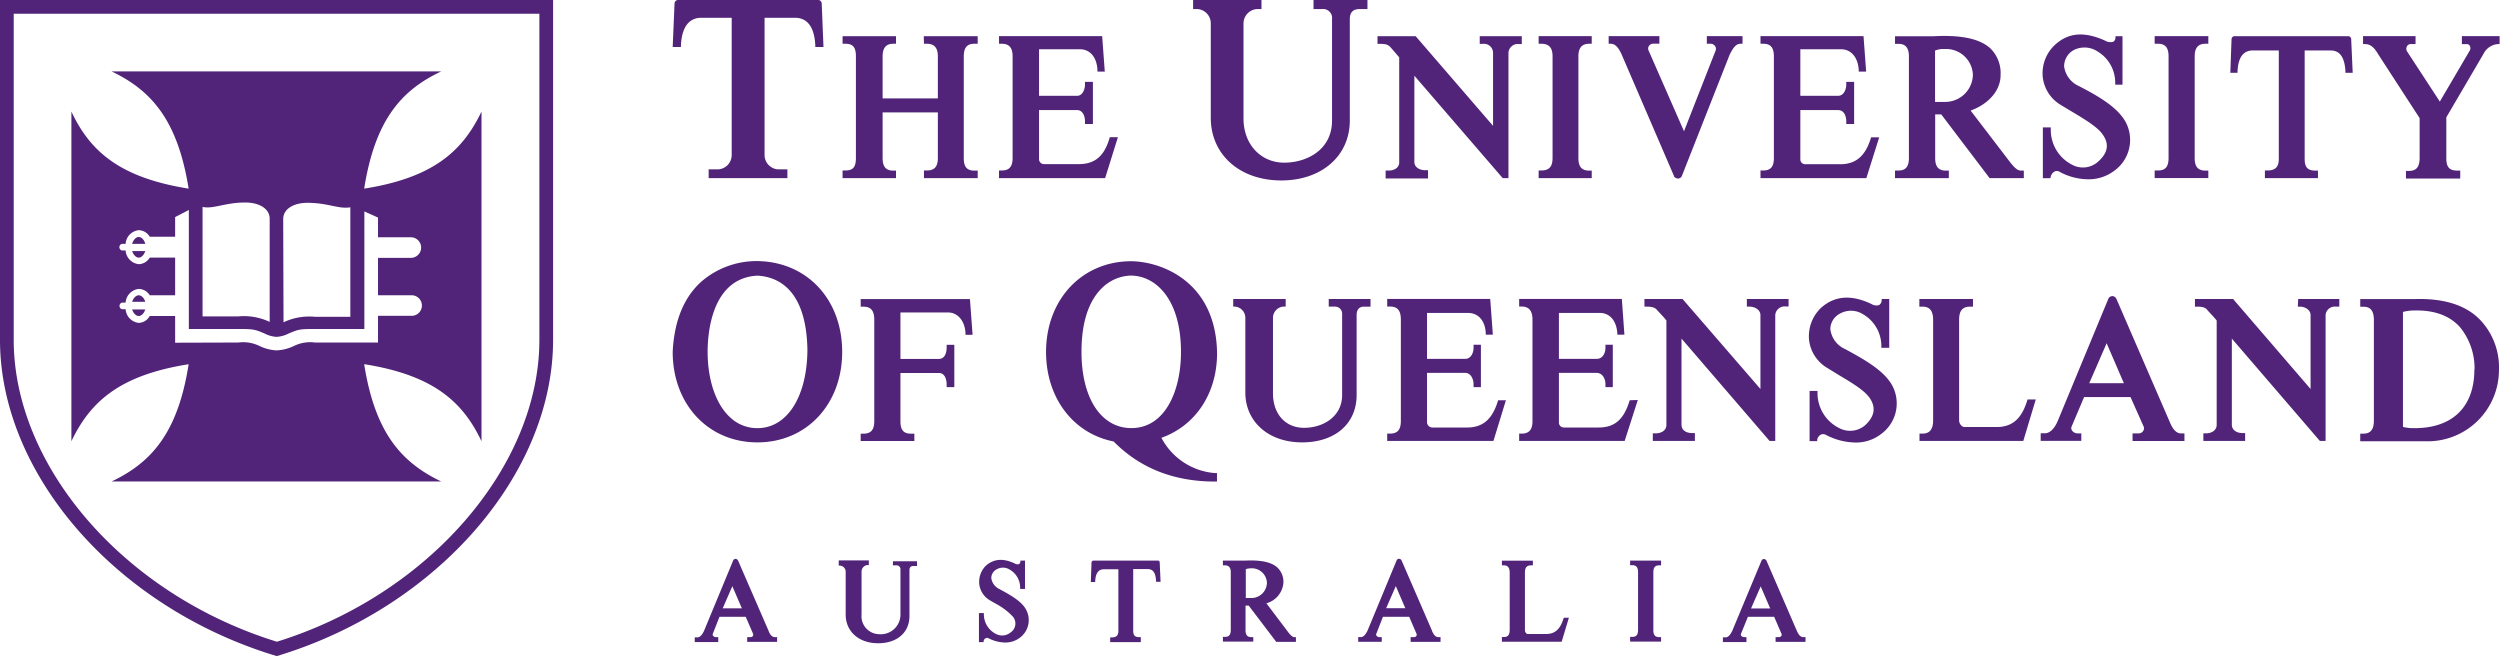 <svg height="34" width="127" xmlns="http://www.w3.org/2000/svg"><path d="M7.047 16.053c.146 0 .276-.15.333-.333h-.667c.057.183.19.333.334.333zm32 16l-1.55-3.57a.157.157 0 0 0-.107-.09.14.14 0 0 0-.137.06l-1.486 3.59c-.067.147-.184.334-.334.334h-.14v.24h1.194v-.25h-.114a.193.193 0 0 1-.156-.077.117.117 0 0 1 0-.11l.333-.847h1.333l.367.847c.02.039.02.085 0 .123a.153.153 0 0 1-.12.064h-.173v.24h1.52v-.24h-.107c-.137 0-.237-.1-.323-.307zm-2.334-1.15l.49-1.123.484 1.123zM0 17.267c0 6.78 5.827 13.51 13.853 16l.204.063.206-.063c8.017-2.497 13.834-9.224 13.834-16V0H0zM.697.697H27.4v16.57c0 6.396-5.58 12.923-13.333 15.333C6.273 30.19.697 23.667.697 17.267zM7.047 15c-.144 0-.277.15-.334.333h.667C7.333 15.16 7.193 15 7.047 15zm-1.38 9.46h16.75c-2.04-.973-3.367-2.487-3.917-5.96 3.473.55 5 1.877 5.96 3.917V5.667c-.973 2.04-2.487 3.366-5.96 3.916.55-3.473 1.877-5 3.917-5.956H5.667c2.036.97 3.363 2.493 3.916 5.956-3.473-.553-5-1.876-5.956-3.916v16.75c.97-2.04 2.483-3.364 5.956-3.914-.543 3.46-1.87 4.987-3.916 5.957zm8.72-13.333c0-.514.53-.824 1.236-.824 1.04 0 1.597.334 2.174.227v5.563H16a3.047 3.047 0 0 0-1.597.28zm-4.097-.614c.577.114 1.133-.226 2.173-.226.704 0 1.237.313 1.237.826v5.24a3.06 3.06 0 0 0-1.597-.28H10.29zM8.897 17.41v-1.357h-1.29a.667.667 0 0 1-.56.35.753.753 0 0 1-.667-.696h-.19a.177.177 0 0 1 0-.334h.19a.753.753 0 0 1 .667-.696c.23.004.441.126.56.323h1.29v-1.913h-1.29a.667.667 0 0 1-.56.333.753.753 0 0 1-.667-.697h-.19a.173.173 0 0 1 0-.333h.19a.75.75 0 0 1 .667-.697.667.667 0 0 1 .56.334h1.29v-1l.696-.36v6.046h2.51c.784 0 .837.02 1.334.227.19.1.399.159.613.173.215-.014.425-.073.617-.173.493-.207.546-.227 1.333-.227h2.51V10.74l.693.313v1h1.667a.523.523 0 0 1 0 1.047h-1.667V15h1.667a.523.523 0 1 1 0 1.043h-1.667V17.4H16a1.863 1.863 0 0 0-1.063.173 2.303 2.303 0 0 1-.884.227 2.277 2.277 0 0 1-.883-.23 1.877 1.877 0 0 0-1.06-.17zM34.593 2.293c.03-.633.234-1.39 1.037-1.39h1.54v6.96a.73.73 0 0 1-.667.74H36v.447h4v-.447h-.493a.733.733 0 0 1-.667-.74V.903h1.543c.804 0 1 .757 1.034 1.39v.094h.416L41.743.17a.187.187 0 0 0-.156-.17h-7.164a.183.183 0 0 0-.156.17l-.094 2.217h.417zm47.78.46l2.667 6.19v.024a.28.28 0 0 0 .213.103.22.22 0 0 0 .18-.117l2.43-6.166c.2-.41.35-.564.56-.564h.097v-.386h-1.813v.386h.203a.273.273 0 0 1 .213.117c.048.063.06.146.034.22l-1.61 4.107-1.8-4.104a.233.233 0 0 1 .02-.23.267.267 0 0 1 .196-.116h.334v-.38H81.72v.386h.097c.22 0 .386.16.556.53zM80.86 8.667h-.127c-.38 0-.55-.194-.55-.637V2.863c0-.436.177-.64.55-.64h.127v-.386h-2.697v.386h.127c.4 0 .58.197.58.64v5.16c0 .447-.173.637-.58.637h-.127v.39h2.697zm14.603-1.69h-.413l-.02.07c-.283.896-.763 1.296-1.553 1.296H91.71a.247.247 0 0 1-.253-.253V5.593h1.916c.334 0 .417.354.417.564V6.3h.4V4.16h-.4v.143c0 .217-.113.564-.417.564h-1.916V2.503h2.076c.5 0 .85.41.89 1.04v.094h.377l-.133-1.8h-5.234v.386h.144c.37 0 .536.197.536.64v5.16c0 .447-.163.637-.536.637h-.144v.39h5.377zM99 8.667h-.143c-.38 0-.55-.197-.55-.637V5.813h.31l2.456 3.237h1.737v-.383h-.143c-.197 0-.354-.187-.52-.384l-2.04-2.666c.926-.334 1.533-1.037 1.523-1.817a1.757 1.757 0 0 0-.51-1.333c-.533-.497-1.487-.704-2.91-.624h-1.943v.384h.173c.36 0 .533.206.533.636v5.164c0 .44-.163.636-.533.636h-.173v.387H99zm-.7-6.097a1.14 1.14 0 0 1 .493-.08 1.363 1.363 0 0 1 1.43 1.313 1.407 1.407 0 0 1-1.43 1.374H98.3zm13.883 6.097h-.143c-.38 0-.55-.197-.55-.637V2.863c0-.436.177-.64.55-.64h.143v-.386h-2.726v.386h.173c.367 0 .533.197.533.64v5.16c0 .447-.16.637-.533.637h-.173v.387h2.726zM7.047 12.04c-.144 0-.277.15-.334.35h.667c-.047-.2-.187-.35-.333-.35zm63.59-9.64c.09.1.163.187.246.283.084.097.12.144.197.23v5.334c0 .286-.27.416-.52.416h-.17v.404h2.153v-.42H72.4c-.273 0-.55-.144-.55-.417V3.847l4.46 5.17.03.033h.29V2.667a.477.477 0 0 1 .533-.43h.144V1.84H75.17v.387h.163a.463.463 0 0 1 .514.44v3.726l-3.93-4.553h-1.94v.387h.1c.273 0 .436.026.56.173zM56.79 6.97h-.413l-.02.07c-.267.897-.744 1.297-1.554 1.297h-1.766a.25.25 0 0 1-.254-.254v-2.49h1.934c.276 0 .4.29.4.564V6.3h.403V4.16h-.403v.143c0 .234-.124.564-.4.564h-1.934V2.503h2.08c.51 0 .85.4.887 1.04v.094h.373l-.133-1.8h-5.24v.386h.143c.374 0 .547.204.547.64v5.16c0 .444-.17.637-.547.637h-.143v.39h5.39zm47.9-1.637l.51.307c.62.37 1.333.79 1.597 1.167.373.5.293.966-.237 1.426a1.147 1.147 0 0 1-1.28.144 1.98 1.98 0 0 1-1.1-1.807v-.097h-.403v2.58h.38l.02-.073a.393.393 0 0 1 .216-.277.27.27 0 0 1 .244.03 3.06 3.06 0 0 0 1.426.374c.48.011.95-.139 1.334-.427A1.93 1.93 0 0 0 108 6.23c-.413-.79-1.46-1.377-2.403-1.863a1.277 1.277 0 0 1-.74-1 .95.95 0 0 1 .476-.817 1.2 1.2 0 0 1 1.21.057c.565.332.911.938.91 1.593v.1h.37V1.84h-.356v.08a.26.26 0 0 1-.11.2.53.53 0 0 1-.414-.053c-1.06-.48-1.866-.414-2.55.21a1.977 1.977 0 0 0-.623 1.623c.062.597.404 1.128.92 1.433zM61.507 1.187V5.98c0 1.877 1.473 3.187 3.583 3.187 2.05 0 3.48-1.25 3.48-3.04V.98c0-.353.16-.52.507-.52h.39V0h-2.74v.46h.436a.457.457 0 0 1 .504.52v5.147c0 1.47-1.26 2.136-2.434 2.136-1.173 0-2.063-.92-2.063-2.24V1.187a.733.733 0 0 1 .697-.727h.216V0H60.61v.46h.2c.39.014.699.336.697.727zm-54.46 11.9c.146 0 .276-.15.333-.334h-.667c.057.184.19.334.334.334zm86.833 4.726l-.147-.08a1.267 1.267 0 0 1-.753-1.026c.01-.33.2-.628.493-.777.368-.205.82-.19 1.174.037.575.335.928.95.926 1.616v.084h.4V15.19h-.383v.08a.3.3 0 0 1-.133.227.453.453 0 0 1-.374-.047c-1.036-.497-1.88-.433-2.58.193a2 2 0 0 0-.603 1.627c.07.605.426 1.14.957 1.44.17.107.353.217.54.333.633.377 1.29.767 1.563 1.147.357.493.28.973-.233 1.43a1.173 1.173 0 0 1-1.294.127 1.98 1.98 0 0 1-1.103-1.79v-.097h-.403v2.55h.386v-.063a.37.37 0 0 1 .19-.27.293.293 0 0 1 .274.026c.455.238.96.367 1.473.377.465.01.92-.137 1.29-.417a1.923 1.923 0 0 0 .603-2.446c-.403-.78-1.433-1.347-2.263-1.804zm9.097 2.547c-.287.93-.767 1.333-1.554 1.333h-1.63c-.133 0-.27-.173-.27-.333v-5.117c0-.463.174-.666.564-.666h.14v-.387h-2.724v.387h.164c.36 0 .536.216.536.666v5.117c0 .583-.306.667-.536.667h-.157v.373h5.273l.634-2.107H103zm-11.69 11.703L89.74 28.49a.157.157 0 0 0-.11-.09.143.143 0 0 0-.137.06L88 32.043c-.07.147-.187.334-.333.334h-.144v.24h1.197v-.25h-.117a.193.193 0 0 1-.153-.077.107.107 0 0 1 0-.11l.343-.847h1.334l.366.847a.127.127 0 0 1 0 .123.153.153 0 0 1-.12.064H90.2v.24h1.52v-.24h-.107c-.136 0-.236-.1-.326-.304zm-2.334-1.153l.49-1.123.484 1.123zm-3.533-9.333V17.2l4.447 5.167.026.033h.29V16a.477.477 0 0 1 .52-.433h.157v-.377h-2.12v.387h.14c.27 0 .55.163.55.433v3.75l-3.927-4.537-.03-.033h-1.936v.387h.1c.296 0 .45.05.543.176l.103.11c.12.127.224.237.37.417v5.303c0 .297-.276.43-.533.43h-.157v.387H86.1V22h-.143c-.264 0-.534-.12-.534-.417zm-2.61 7.136h.11c.137 0 .293.04.293.354V32c0 .247-.086.353-.293.353h-.11v.24h1.573v-.226h-.09c-.213 0-.303-.107-.303-.354v-2.94c0-.333.173-.353.303-.353h.09v-.24H82.81zm27.427-7.246l-2.717-6.27a.267.267 0 0 0-.177-.154.25.25 0 0 0-.226.104l-2.604 6.286c-.123.264-.333.577-.633.577h-.213v.387h2.063v-.38h-.187a.357.357 0 0 1-.283-.144.213.213 0 0 1-.023-.203l.636-1.5h2.357l.667 1.497a.23.23 0 0 1-.024.226.27.27 0 0 1-.223.124h-.317v.386h2.637v-.386h-.17c-.223 0-.407-.177-.56-.544zm-4.104-2l.884-2.03.876 2.03zm18.93-17.227h.27a.167.167 0 0 1 .134.093.243.243 0 0 1 0 .23l-1.524 2.597-1.666-2.55a.26.26 0 0 1 0-.263.207.207 0 0 1 .173-.107h.26v-.403h-2.667v.403h.1c.174 0 .407.057.667.513L122.917 6v2.017c0 .463-.16.666-.55.666h-.144v.387h2.757v-.403h-.143c-.407 0-.564-.177-.564-.624V5.96l1.897-3.237a.887.887 0 0 1 .71-.483h.1v-.403h-1.917v.403zm-2.396 12.953H119.9v.39h.157c.23 0 .536.067.536.667v5.113c0 .454-.166.667-.536.667h-.157v.387h3.333a3.623 3.623 0 0 0 3.714-3.607 3.503 3.503 0 0 0-.9-2.5c-.714-.79-1.864-1.167-3.38-1.117zm3.03 3.584c0 1.89-1.107 2.973-3.037 2.973a2.167 2.167 0 0 1-.59-.063v-5.84a2.22 2.22 0 0 1 .577-.074c1-.026 1.783.254 2.31.834.501.61.767 1.38.75 2.17zm-8.967-3.2h.097c.27 0 .55.163.55.43v3.753l-3.907-4.537-.03-.033h-1.937v.387h.097c.287 0 .44.046.533.173l.104.117c.12.123.22.233.37.413v5.303c0 .284-.27.43-.537.43h-.14v.387h2.123V22h-.13c-.273 0-.546-.133-.546-.43V17.2l4.443 5.167.03.033h.29V16a.47.47 0 0 1 .527-.423h.17v-.387h-2.09zm2.57-13.74h-5.793a.157.157 0 0 0-.144.14l-.063 1.72h.367v-.094c.04-.7.296-1.04.783-1.04h1.313v5.504c0 .416-.173.593-.58.593h-.126v.39h2.696v-.383h-.126c-.397 0-.55-.167-.55-.594v-5.51h1.3c.303 0 .713.107.77 1.04v.094h.37l-.077-1.717a.157.157 0 0 0-.14-.143zM38.48 13.263a4.29 4.29 0 0 0-2.867 1.057c-.88.8-1.366 2-1.44 3.557 0 2.666 1.81 4.596 4.304 4.596 2.493 0 4.306-1.933 4.306-4.596 0-2.664-1.783-4.577-4.303-4.614zm0 8.487h-.033a2 2 0 0 1-1.407-.597c-.69-.666-1.09-1.873-1.093-3.276 0-.88.173-3.754 2.53-3.874.926.05 2.486.577 2.54 3.774C41 20.133 40 21.75 38.477 21.75zm44.31-1.417l-.023.07c-.29.92-.754 1.314-1.554 1.314h-1.766a.25.25 0 0 1-.254-.27v-2.504h1.917c.293 0 .447.294.447.58v.144h.373v-2.154h-.373v.154c0 .27-.14.563-.447.563h-1.917v-2.333h2.08c.507 0 .847.4.887 1.04V17h.36l-.13-1.813h-5.217v.386h.13c.367 0 .547.214.547.667v5.15c0 .437-.173.637-.547.637h-.13v.373h5.36l.667-2.08zM46.937 2.223h.143c.383 0 .563.204.563.64V5h-2.806V2.863c0-.43.176-.64.536-.64h.144V1.84h-2.714v.383h.144c.383 0 .533.18.533.64v5.16c0 .464-.143.637-.533.637h-.144v.39h2.714v-.383h-.144c-.37 0-.536-.197-.536-.637V5.71h2.806v2.313c0 .447-.17.637-.563.637h-.143v.39h2.73v-.383h-.17c-.377 0-.537-.19-.537-.637V2.863c0-.443.167-.64.537-.64h.17V1.84h-2.74zm3.923 27.75l-.077-.043a.717.717 0 0 1-.426-.577.507.507 0 0 1 .276-.433.643.643 0 0 1 .667.02c.325.19.524.537.523.913v.064h.247V28.48h-.233v.053a.17.17 0 0 1-.07.124.257.257 0 0 1-.207-.027c-.593-.283-1.077-.247-1.48.11-.246.246-.369.59-.333.937.042.347.246.653.55.826l.333.19c.31.167.59.383.83.64a.543.543 0 0 1-.13.8.667.667 0 0 1-.73.074 1.117 1.117 0 0 1-.62-1v-.064h-.25v1.477h.237v-.05a.2.2 0 0 1 .103-.147.157.157 0 0 1 .147 0c.26.137.549.211.843.217.267.004.529-.08.743-.24a1.11 1.11 0 0 0 .334-1.407c-.21-.433-.804-.76-1.277-1.02zm-7.137-14.78v.387h.144c.38 0 .546.207.546.667v5.146c0 .44-.166.637-.546.637h-.144v.373h2.727v-.373h-.173c-.374 0-.534-.187-.534-.623v-2.46h1.947c.38 0 .4.483.4.58v.14h.39v-2.15h-.39v.15c0 .096-.02.566-.4.566h-1.947v-2.36h2.417c.49 0 .85.42.887 1.04v.094h.36l-.134-1.814zm15.12 13.287H55.54a.1.1 0 0 0-.09.087l-.037 1h.224v-.06c.023-.394.166-.587.436-.587h.74v3.127c0 .23-.096.333-.333.333h-.083v.24h1.556v-.253h-.083c-.22 0-.303-.09-.303-.334V28.91h.73c.186 0 .4.067.43.587v.06h.23l-.044-1a.1.1 0 0 0-.07-.077zm-13.486.24h.173a.197.197 0 0 1 .213.21v2.333a1 1 0 0 1-1.076.954.913.913 0 0 1-.9-1V29.04a.333.333 0 0 1 .28-.333h.09v-.24h-1.53v.266h.066c.17.015.299.163.287.334v2.153c0 .857.667 1.457 1.647 1.457s1.593-.557 1.593-1.38v-2.334c0-.093.033-.21.193-.21h.19v-.24h-1.22zm20.113 3.433l-1.137-1.506c.478-.13.823-.544.864-1.037a1 1 0 0 0-.297-.77c-.303-.287-.85-.403-1.667-.36h-1.11v.24h.107c.197 0 .293.117.293.353V32c0 .313-.156.353-.293.353h-.107v.24h1.544v-.226h-.09c-.214 0-.304-.107-.304-.354v-1.25h.16l1.4 1.844h1v-.24h-.09c-.076 0-.18-.104-.273-.214zm-1.913-1.773h-.27v-1.467a.867.867 0 0 1 .27-.043.767.767 0 0 1 .803.74.79.79 0 0 1-.803.77zm9.193 1.667l-1.547-3.57a.157.157 0 0 0-.11-.09.143.143 0 0 0-.136.06l-1.484 3.583c-.07.147-.186.333-.333.333h-.143v.24h1.196v-.236h-.116a.193.193 0 0 1-.154-.077.107.107 0 0 1 0-.11l.33-.847h1.334l.366.847a.127.127 0 0 1 0 .123.153.153 0 0 1-.12.064h-.173v.24h1.52v-.24h-.107c-.133 0-.233-.1-.323-.307zm-2.333-1.15l.49-1.124.483 1.124zm5.686-10.564l-.02.07c-.286.907-.766 1.314-1.553 1.314h-1.75a.27.27 0 0 1-.287-.27v-2.504h1.947c.263 0 .417.297.417.58v.144h.373v-2.154h-.373v.154c0 .27-.144.563-.417.563h-1.947v-2.333h2.08c.53 0 .877.4.904 1.04V17h.36l-.134-1.813H70.47v.386h.143c.38 0 .55.2.55.667v5.15c0 .44-.17.637-.55.637h-.143v.373h5.397l.633-2.067zm3.314 11.114c-.164.526-.434.76-.877.76h-.93c-.07 0-.143-.097-.143-.187v-2.93c0-.26.093-.37.313-.37h.09v-.24h-1.573v.24h.1c.073 0 .296 0 .296.37V32c0 .333-.17.36-.296.36h-.1v.24h3.036l.367-1.22h-.253zm-17.59-13.51c-.057-3.694-2.907-4.667-4.39-4.667-2.49.017-4.297 1.957-4.297 4.61 0 2.333 1.38 4.143 3.433 4.547 1.334 1.353 3.054 2.036 5.15 2.036h.1v-.43h-.093A3.363 3.363 0 0 1 59 22.24c1.723-.613 2.827-2.24 2.827-4.303zm-4.354 3.81c-1.536 0-2.533-1.52-2.533-3.87 0-1.51.37-2.607 1.06-3.264A2.17 2.17 0 0 1 57.42 14h.017c1.273 0 2.556 1.2 2.556 3.873.007 1.927-.776 3.874-2.52 3.874zm11.817-6.17h.333v-.387H67.5v.387h.29a.36.36 0 0 1 .39.386v4.104c0 1.103-.973 1.666-1.933 1.666s-1.58-.713-1.58-1.753v-3.823a.577.577 0 0 1 .503-.58h.143v-.387h-2.666v.387h.096a.57.57 0 0 1 .52.58v3.78c0 1.493 1.184 2.536 2.88 2.536 1.697 0 2.774-.966 2.774-2.406v-4.104c.016-.25.143-.386.373-.386z" fill="#51247a"/></svg>